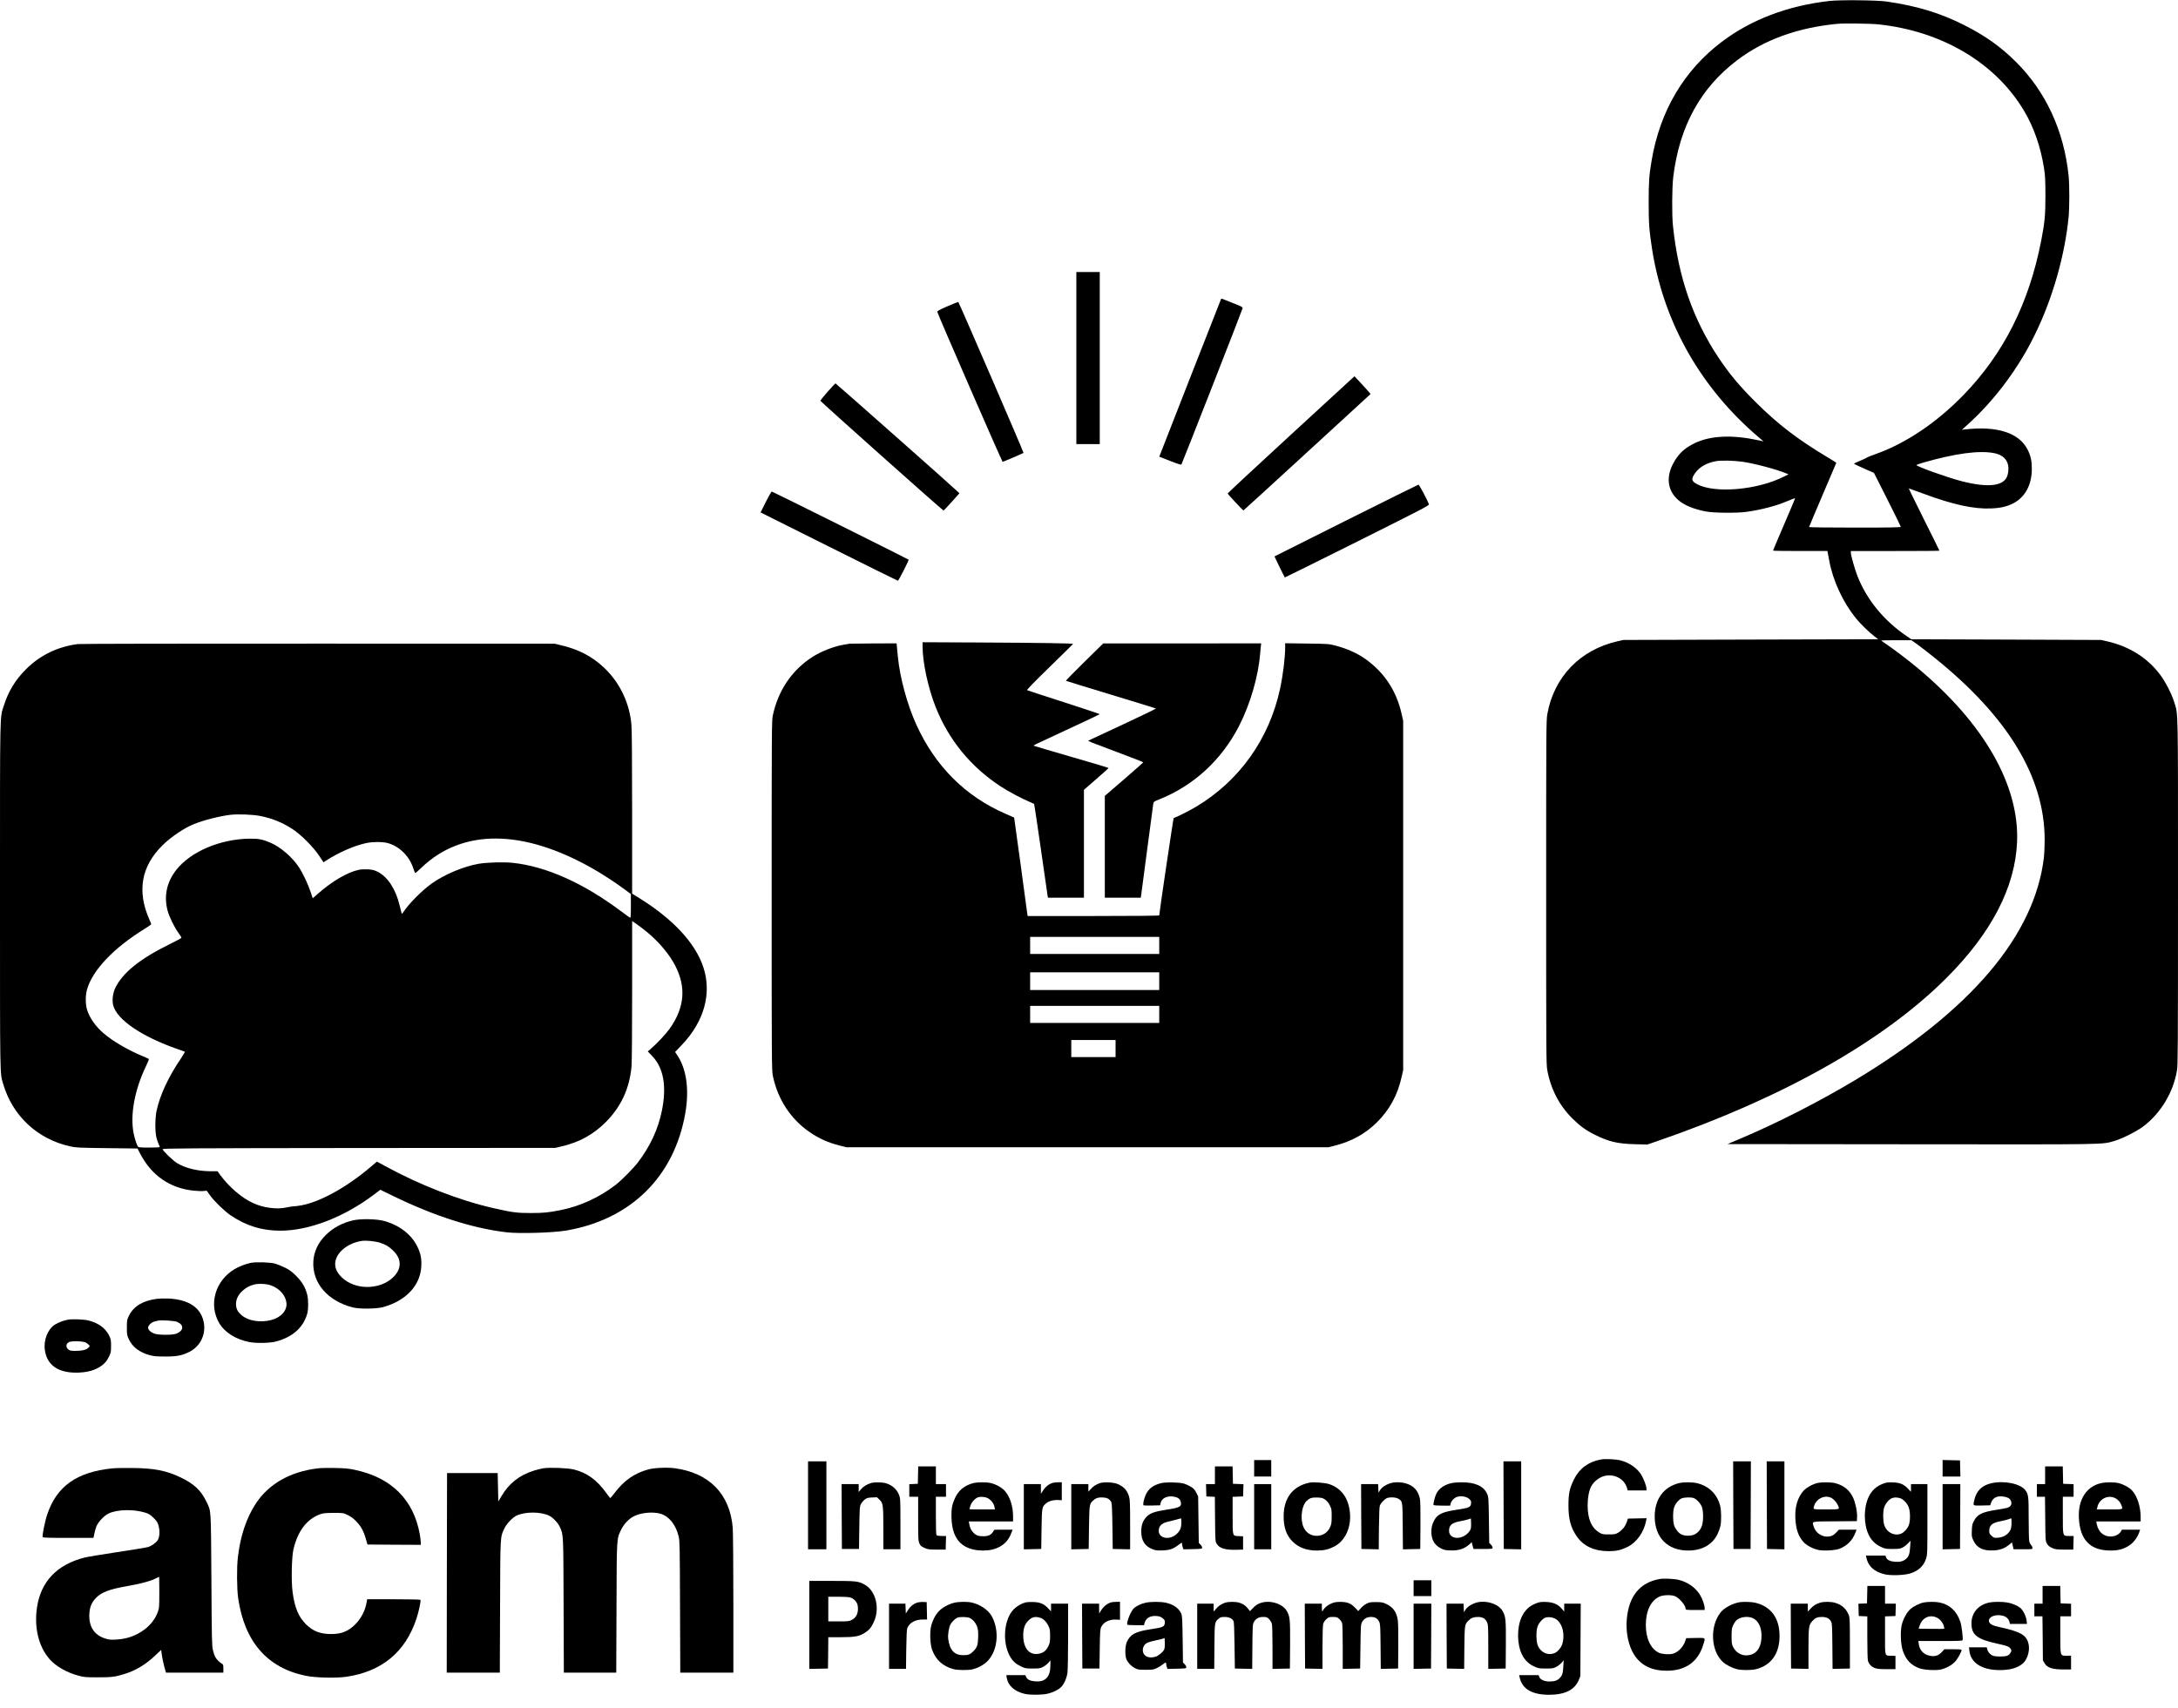 <?xml version="1.0" standalone="no"?>
<!DOCTYPE svg PUBLIC "-//W3C//DTD SVG 20010904//EN"
 "http://www.w3.org/TR/2001/REC-SVG-20010904/DTD/svg10.dtd">
<svg version="1.0" xmlns="http://www.w3.org/2000/svg"
 width="3442pt" height="2700pt" viewBox="0 0 3442 2700"
 preserveAspectRatio="xMidYMid meet">

<g transform="translate(0,2700) scale(0.1,-0.1)"
fill="#000000" stroke="none">
<path d="M28912 26985 c-660 -75 -1236 -294 -1702 -646 -599 -454 -976 -1091
-1109 -1879 -39 -229 -46 -329 -46 -655 0 -335 7 -435 51 -725 172 -1127 728
-2141 1599 -2915 50 -44 107 -94 128 -111 l38 -31 -83 18 c-414 89 -753 74
-1003 -45 -165 -79 -264 -172 -345 -327 -112 -214 -85 -421 73 -565 97 -89
251 -153 452 -190 125 -23 490 -26 635 -5 242 34 469 94 650 171 63 27 116 47
118 45 3 -3 -75 -189 -172 -413 -97 -225 -176 -412 -176 -416 0 -3 193 -6 430
-6 l430 0 4 -22 c2 -13 14 -75 26 -138 57 -309 215 -649 417 -900 71 -88 214
-227 297 -290 l59 -45 -2014 -5 -2014 -6 -97 -22 c-589 -135 -1001 -565 -1105
-1152 -17 -100 -18 -223 -18 -2815 0 -2537 1 -2716 17 -2807 54 -300 189 -561
397 -768 120 -119 215 -188 358 -259 218 -108 356 -141 633 -148 l195 -5 150
52 c1976 679 3571 1577 4570 2575 715 713 1091 1436 1122 2155 37 898 -523
1877 -1577 2755 -154 128 -364 287 -492 374 -43 28 -78 54 -78 56 0 3 107 5
239 5 l238 0 88 -62 c49 -35 167 -126 264 -204 1172 -939 1753 -1897 1754
-2889 0 -99 -6 -225 -12 -280 -148 -1233 -1151 -2416 -2981 -3517 -562 -338
-1244 -686 -1833 -934 l-188 -79 2908 -3 c3174 -3 3000 -6 3209 53 121 35 349
150 455 229 276 208 474 537 533 885 14 85 16 366 16 2821 0 2997 4 2793 -60
3002 -42 135 -138 321 -226 438 -197 262 -486 443 -832 522 l-97 22 -1500 6
-1500 5 -76 52 c-356 242 -625 570 -773 943 -45 115 -106 330 -106 376 l0 24
700 0 c385 0 700 2 700 5 0 3 -110 226 -245 495 -135 270 -242 490 -239 490 3
0 101 -36 218 -79 471 -176 805 -250 1081 -238 153 6 255 30 356 83 185 98
289 293 289 543 0 127 -18 207 -66 303 -134 265 -477 377 -984 321 l-55 -6 55
49 c283 250 547 554 765 879 145 217 224 353 340 590 271 553 467 1238 526
1840 15 153 15 517 0 660 -74 707 -357 1321 -826 1791 -241 242 -491 420 -825
588 -381 192 -743 302 -1225 372 -156 22 -734 28 -903 9z m773 -370 c1004
-107 1847 -606 2300 -1363 155 -259 264 -570 317 -907 19 -120 22 -181 23
-430 0 -317 -10 -422 -66 -715 -192 -991 -596 -1793 -1229 -2444 -429 -441
-917 -768 -1395 -936 -66 -23 -127 -48 -135 -55 -8 -6 -57 -29 -107 -50 -51
-21 -93 -41 -93 -45 0 -4 71 -38 158 -76 l157 -69 212 -420 c117 -231 212
-426 212 -432 1 -10 -150 -13 -724 -13 -432 0 -725 4 -725 9 0 5 97 235 215
511 118 276 215 503 215 505 0 2 -62 41 -137 86 -474 283 -791 527 -1139 874
-253 252 -413 443 -581 695 -409 613 -639 1277 -724 2085 -19 176 -16 619 5
785 99 797 431 1402 1013 1841 423 320 946 510 1573 572 105 11 529 5 655 -8z
m1825 -6777 c183 -35 261 -156 219 -338 -42 -183 -292 -219 -734 -105 -229 60
-726 238 -708 255 4 5 55 22 113 39 497 143 876 194 1110 149z m-3973 -137
c197 -29 543 -121 694 -185 l33 -14 -74 -37 c-420 -212 -1094 -269 -1374 -117
-89 49 -93 84 -20 183 66 90 184 155 322 179 89 15 283 10 419 -9z"/>
<path d="M17010 21340 l0 -1360 185 0 185 0 0 1360 0 1360 -185 0 -185 0 0
-1360z"/>
<path d="M19297 22273 c-4 -6 -929 -2367 -966 -2465 l-10 -27 170 -67 c96 -38
174 -63 179 -58 9 11 961 2439 967 2470 4 19 -11 28 -154 84 -87 34 -163 64
-169 67 -7 2 -14 1 -17 -4z"/>
<path d="M14972 22158 c-134 -58 -163 -75 -159 -89 15 -56 1022 -2369 1032
-2369 12 0 321 133 330 141 6 7 -1021 2383 -1031 2386 -5 1 -82 -30 -172 -69z"/>
<path d="M20402 20130 c-552 -507 -1002 -926 -1000 -931 6 -18 241 -270 249
-267 5 2 458 416 1009 922 l1000 918 -40 47 c-21 25 -79 88 -127 140 l-88 93
-1003 -922z"/>
<path d="M13080 20808 c-63 -72 -115 -136 -115 -143 0 -12 1932 -1735 1946
-1735 4 0 62 61 129 136 l122 137 -34 32 c-83 81 -1918 1705 -1925 1705 -4 -1
-60 -60 -123 -132z"/>
<path d="M21275 18773 c-621 -311 -1131 -566 -1133 -568 -3 -2 155 -324 163
-333 2 -2 516 254 1144 567 1111 556 1140 571 1132 594 -27 71 -153 307 -164
306 -6 0 -520 -255 -1142 -566z"/>
<path d="M12102 19065 l-82 -165 1080 -540 c594 -297 1084 -540 1090 -540 11
0 177 326 170 333 -13 12 -2152 1077 -2163 1077 -7 0 -49 -74 -95 -165z"/>
<path d="M14580 16781 c0 -253 87 -654 206 -956 206 -520 555 -947 1026 -1255
118 -78 339 -196 458 -245 36 -15 68 -30 72 -33 4 -4 52 -326 108 -717 55
-390 103 -722 106 -737 l6 -28 284 0 284 0 0 853 0 852 195 170 c107 93 195
172 195 175 0 3 -262 82 -582 174 -321 93 -589 172 -596 176 -16 8 -44 -6 585
286 249 115 453 212 453 215 0 3 -255 88 -567 189 -313 100 -574 186 -581 190
-9 4 108 125 355 366 202 197 369 361 371 365 4 10 -530 18 -1500 23 l-878 4
0 -67z"/>
<path d="M1230 16819 c-319 -41 -599 -177 -820 -399 -166 -165 -277 -347 -348
-570 -66 -209 -62 -1 -62 -3009 0 -2925 -2 -2797 49 -2971 147 -507 541 -876
1059 -991 90 -20 133 -23 581 -28 l484 -6 44 -85 c180 -342 467 -541 840 -581
59 -6 131 -9 159 -6 l51 5 53 -74 c67 -94 232 -253 330 -319 244 -163 491
-239 780 -239 455 0 1009 214 1483 573 l98 74 207 -101 c653 -317 1257 -510
1792 -572 202 -23 732 -7 943 29 1019 176 1704 853 1878 1858 64 376 18 701
-133 921 l-29 43 105 110 c356 372 479 818 340 1234 -128 382 -479 759 -1021
1095 l-103 64 0 1275 c0 802 -4 1320 -11 1395 -30 348 -187 672 -437 906 -186
175 -407 289 -681 352 l-96 23 -3735 1 c-2054 1 -3764 -2 -3800 -7z m2886
-2718 c196 -40 354 -106 516 -213 130 -86 323 -281 412 -416 l69 -103 26 18
c207 136 463 248 653 287 100 21 253 21 332 0 183 -47 347 -208 407 -399 13
-41 28 -75 33 -75 5 0 50 39 100 88 645 614 1597 609 2696 -14 157 -88 373
-230 513 -334 l97 -73 0 -190 c0 -147 -3 -188 -12 -184 -7 2 -70 48 -140 100
-591 445 -1189 713 -1717 768 -142 15 -412 7 -541 -16 -241 -43 -540 -170
-739 -312 -154 -111 -353 -311 -444 -447 -17 -26 -28 -35 -30 -25 -3 8 -16 62
-30 121 -62 262 -190 459 -350 538 -55 27 -81 33 -155 38 -48 2 -111 0 -140
-7 -182 -39 -422 -180 -649 -379 l-81 -72 -32 97 c-41 125 -125 303 -187 396
-106 160 -290 318 -449 386 -124 53 -187 65 -324 64 -467 -5 -931 -201 -1162
-491 -154 -194 -202 -419 -138 -652 27 -97 105 -257 169 -345 28 -38 50 -74
48 -80 -1 -5 -86 -51 -188 -101 -475 -234 -746 -455 -861 -699 -37 -81 -49
-195 -28 -271 64 -228 457 -493 1018 -688 57 -20 108 -38 112 -41 5 -3 -25
-53 -65 -113 -195 -287 -328 -574 -381 -823 -25 -116 -25 -340 0 -428 9 -36
26 -81 36 -102 11 -20 16 -39 13 -43 -4 -3 -79 -6 -168 -6 -125 0 -165 3 -174
14 -16 19 -50 120 -67 200 -62 293 12 701 197 1081 26 55 45 103 41 106 -4 4
-46 23 -95 43 -228 94 -471 235 -616 359 -127 108 -224 245 -264 372 -27 88
-29 221 -4 315 82 307 418 664 920 972 53 33 97 64 97 69 0 4 -12 34 -26 66
-203 452 -134 849 206 1183 132 130 333 266 485 329 151 63 406 129 585 151
119 14 360 5 476 -19z m6117 -1841 c188 -157 342 -342 436 -521 179 -343 150
-670 -88 -1003 -57 -80 -207 -240 -295 -314 l-49 -42 71 -74 c180 -190 230
-477 152 -864 -60 -293 -185 -563 -379 -817 -68 -90 -255 -279 -346 -350 -254
-199 -567 -343 -876 -404 -198 -39 -265 -45 -469 -46 -221 0 -295 10 -590 77
-539 122 -1169 367 -1714 666 l-129 70 -91 -77 c-387 -330 -809 -563 -1113
-616 -47 -8 -102 -15 -122 -15 -20 -1 -63 -7 -96 -15 -151 -37 -372 -9 -537
68 -178 82 -378 253 -519 445 l-42 58 -121 0 c-193 2 -380 47 -513 125 -64 38
-233 199 -233 223 0 14 318 16 3103 19 l3102 2 97 23 c283 65 505 188 703 386
241 243 374 532 405 876 6 69 10 555 10 1208 l0 1093 74 -51 c41 -28 117 -87
169 -130z"/>
<path d="M13430 16825 c-8 -2 -49 -9 -90 -15 -157 -25 -361 -105 -502 -195
-324 -209 -541 -530 -625 -925 -17 -81 -18 -218 -18 -2845 0 -2601 1 -2765 18
-2847 75 -371 283 -690 584 -895 147 -101 291 -165 472 -211 l106 -27 3810 0
3810 0 106 27 c259 66 475 186 654 362 205 202 333 437 397 729 l23 102 0
2760 0 2760 -23 102 c-80 364 -265 650 -560 866 -134 98 -302 174 -495 224
-98 25 -114 26 -444 30 l-343 5 0 -64 c0 -166 -35 -447 -82 -662 -171 -790
-644 -1452 -1328 -1860 -101 -60 -295 -158 -352 -178 -6 -2 -228 -1501 -228
-1538 0 -6 -389 -10 -1040 -10 l-1039 0 -6 33 c-3 17 -50 367 -105 777 -56
409 -102 745 -103 746 -1 1 -60 27 -131 58 -638 275 -1117 754 -1416 1414
-144 319 -256 730 -290 1067 -6 61 -13 134 -16 163 l-5 52 -362 -1 c-199 -1
-369 -3 -377 -4z m4890 -4770 l0 -135 -1020 0 -1020 0 0 135 0 135 1020 0
1020 0 0 -135z m0 -565 l0 -140 -1020 0 -1020 0 0 140 0 140 1020 0 1020 0 0
-140z m0 -525 l0 -135 -1020 0 -1020 0 0 135 0 135 1020 0 1020 0 0 -135z
m-690 -540 l0 -135 -350 0 -350 0 0 135 0 135 350 0 350 0 0 -135z"/>
<path d="M17136 16536 c-164 -161 -295 -295 -290 -298 5 -3 324 -101 709 -218
385 -117 705 -215 712 -219 6 -3 -230 -118 -525 -255 -295 -137 -539 -251
-542 -253 -9 -8 29 -23 447 -179 233 -87 422 -161 421 -165 -2 -4 -139 -125
-305 -269 l-303 -261 0 -805 0 -804 284 0 284 0 6 38 c3 20 47 348 96 727 50
380 93 704 96 722 5 29 13 34 87 64 550 217 996 628 1272 1170 175 344 302
782 330 1139 3 41 8 94 11 118 l5 42 -1248 -1 -1248 0 -299 -293z"/>
<path d="M5588 7711 c-171 -37 -323 -118 -437 -231 -123 -122 -189 -260 -199
-416 -21 -342 225 -630 624 -731 106 -27 372 -24 478 5 361 99 588 341 604
644 6 127 -9 201 -63 313 -92 192 -288 342 -530 406 -116 31 -356 36 -477 10z
m419 -356 c95 -32 132 -54 202 -120 145 -136 143 -299 -6 -435 -213 -195 -600
-191 -802 9 -73 71 -104 135 -104 212 0 165 186 327 418 363 71 11 215 -4 292
-29z"/>
<path d="M3955 7036 c-82 -19 -179 -57 -245 -96 -309 -182 -418 -561 -245
-856 87 -148 265 -259 480 -299 109 -21 326 -16 419 10 260 70 426 218 490
434 21 70 21 227 1 306 -30 116 -81 203 -174 296 -72 71 -104 94 -182 133 -51
25 -121 53 -154 62 -82 22 -310 28 -390 10z m320 -352 c139 -47 240 -159 252
-280 13 -121 -90 -234 -247 -272 -176 -42 -362 -11 -464 80 -63 54 -86 102
-86 176 0 76 35 146 103 208 61 54 107 79 185 99 69 18 186 13 257 -11z"/>
<path d="M2480 6469 c-218 -27 -370 -118 -442 -267 -32 -64 -33 -72 -33 -187
0 -114 2 -123 32 -187 58 -122 168 -206 330 -250 65 -17 106 -21 243 -21 182
-1 263 15 376 70 172 84 266 264 237 453 -38 243 -231 378 -563 394 -58 2
-139 0 -180 -5z m315 -363 c58 -25 85 -54 85 -92 0 -44 -52 -88 -120 -103 -77
-16 -247 -14 -310 5 -62 18 -110 61 -110 97 0 34 52 84 98 96 20 5 46 12 57
15 45 12 260 -1 300 -18z"/>
<path d="M1080 6140 c-72 -11 -153 -42 -213 -79 -115 -74 -182 -247 -157 -410
37 -240 224 -361 535 -348 145 6 252 37 343 97 68 46 102 86 140 168 24 50 27
69 27 157 0 93 -2 105 -32 166 -57 114 -165 194 -318 234 -73 19 -250 27 -325
15z m275 -362 c17 -9 38 -25 49 -36 18 -20 18 -21 -7 -46 -34 -34 -95 -49
-199 -50 -73 0 -92 3 -115 20 -48 36 -43 96 10 120 43 20 219 14 262 -8z"/>
<path d="M25302 3930 c-198 -36 -343 -143 -427 -314 -70 -141 -87 -222 -88
-406 -1 -223 36 -361 135 -501 105 -150 276 -229 498 -229 124 0 195 16 300
67 145 71 261 234 295 416 l7 38 -148 -3 -147 -3 -19 -56 c-23 -68 -73 -129
-136 -167 -43 -25 -56 -27 -147 -27 -91 0 -104 2 -147 27 -126 75 -188 216
-188 434 0 115 21 229 55 295 47 90 150 164 247 175 147 17 280 -64 319 -193
l12 -43 149 0 148 0 0 28 c-1 41 -41 151 -80 216 -64 106 -186 193 -326 230
-73 20 -241 28 -312 16z"/>
<path d="M19820 3790 l0 -130 135 0 135 0 0 130 0 130 -135 0 -135 0 0 -130z"/>
<path d="M30700 3790 l0 -130 140 0 141 0 -3 128 -3 127 -137 3 -138 3 0 -131z"/>
<path d="M12770 3205 l0 -695 145 0 145 0 0 695 0 695 -145 0 -145 0 0 -695z"/>
<path d="M23762 3208 l3 -693 138 -3 137 -3 0 696 0 695 -140 0 -140 0 2 -692z"/>
<path d="M27392 3208 l3 -693 135 0 135 0 3 693 2 692 -140 0 -140 0 2 -692z"/>
<path d="M27922 3208 l3 -693 138 -3 137 -3 0 696 0 695 -140 0 -140 0 2 -692z"/>
<path d="M14508 3683 l-3 -138 -67 -3 -68 -3 0 -99 0 -100 70 0 70 0 0 -347
c0 -323 2 -351 20 -391 16 -36 29 -47 77 -69 54 -25 68 -27 198 -28 l140 0 3
108 3 107 -69 0 c-39 0 -73 5 -80 12 -9 9 -12 92 -12 310 l0 298 80 0 80 0 0
100 0 100 -80 0 -80 0 0 140 0 140 -140 0 -139 0 -3 -137z"/>
<path d="M19200 3680 l0 -140 -70 0 -71 0 3 -97 3 -98 67 -3 67 -3 3 -352 c3
-334 4 -354 24 -387 44 -75 136 -103 319 -98 l100 3 0 105 0 105 -65 3 c-105
5 -100 -13 -100 328 l0 293 83 3 82 3 3 97 3 97 -83 3 -83 3 -3 138 -3 137
-139 0 -140 0 0 -140z"/>
<path d="M32320 3680 l0 -140 -65 0 -65 0 0 -100 0 -100 64 0 64 0 4 -347 c3
-341 3 -349 26 -391 19 -35 35 -49 80 -70 53 -24 68 -26 197 -27 l140 0 3 108
3 107 -70 0 c-105 0 -101 -13 -101 332 l0 288 85 0 85 0 0 100 0 99 -82 3 -83
3 -3 138 -3 137 -139 0 -140 0 0 -140z"/>
<path d="M1775 3789 c-562 -57 -880 -283 -1029 -730 -36 -105 -81 -332 -72
-356 4 -10 90 -13 404 -13 l399 0 13 62 c6 34 21 86 32 116 26 70 121 172 193
207 133 65 394 72 581 14 55 -17 77 -31 130 -82 52 -51 65 -72 79 -121 24 -83
18 -190 -14 -234 -33 -46 -95 -89 -153 -107 -28 -8 -246 -44 -486 -80 -240
-36 -472 -75 -516 -86 -434 -110 -690 -378 -751 -786 -48 -320 25 -623 199
-820 101 -114 270 -211 453 -260 91 -25 114 -27 303 -27 222 -1 283 7 435 55
176 56 330 149 479 291 l93 87 12 -87 c7 -48 24 -129 38 -180 l26 -92 453 0
454 0 0 65 c0 60 -2 65 -27 79 -35 18 -86 72 -106 111 -8 17 -23 64 -33 105
-15 68 -18 175 -23 1110 -8 1149 -3 1073 -76 1227 -86 183 -199 289 -419 393
-215 103 -411 141 -746 145 -129 2 -275 -1 -325 -6z m735 -2215 c-25 -118
-110 -245 -222 -329 -135 -101 -276 -152 -449 -162 -91 -5 -116 -3 -175 16
-174 54 -262 188 -252 386 6 111 34 180 102 253 86 91 211 140 488 188 205 35
365 77 446 117 l67 32 3 -225 c1 -130 -2 -246 -8 -276z"/>
<path d="M5020 3789 c-434 -53 -770 -244 -975 -553 -151 -230 -247 -515 -286
-856 -19 -161 -16 -502 5 -644 101 -691 462 -1104 1074 -1227 152 -30 471 -38
632 -15 561 81 935 389 1110 915 39 116 75 285 64 302 -3 5 -188 9 -424 9
l-418 0 -7 -42 c-19 -127 -85 -258 -175 -349 -113 -115 -221 -159 -385 -159
-174 0 -290 45 -400 155 -118 117 -179 266 -211 509 -23 172 -15 554 14 677
68 287 209 473 417 551 52 19 80 22 215 23 155 0 155 0 224 -33 48 -23 89 -52
135 -100 75 -76 117 -153 154 -282 l25 -85 421 -3 421 -2 0 37 c0 21 -7 77
-15 126 -97 550 -449 901 -1029 1023 -100 21 -155 26 -316 29 -107 2 -229 0
-270 -6z"/>
<path d="M8585 3790 c-33 -5 -98 -21 -145 -36 -230 -71 -399 -204 -518 -409
l-47 -79 -5 224 -5 225 -400 0 -400 0 -3 -1577 -2 -1578 420 0 419 0 4 1037
c4 1144 1 1100 67 1240 34 73 123 169 188 202 133 68 391 68 524 0 59 -30 135
-111 164 -173 59 -128 57 -97 61 -1248 l4 -1058 414 0 414 0 4 1018 c4 1135 1
1092 74 1242 40 83 110 160 184 203 110 65 315 86 443 47 133 -41 239 -177
282 -360 16 -68 18 -165 21 -1112 l4 -1038 419 0 420 0 0 1088 c0 600 -5 1138
-10 1202 -44 533 -371 868 -918 941 -117 16 -327 6 -417 -19 -219 -60 -383
-175 -532 -372 -35 -47 -68 -83 -71 -80 -4 3 -31 39 -61 80 -146 205 -304 319
-511 371 -97 24 -380 35 -485 19z"/>
<path d="M13765 3557 c-72 -24 -122 -55 -159 -99 l-36 -43 0 63 0 62 -135 0
-135 0 2 -512 3 -513 135 0 135 0 5 335 c5 323 6 337 27 377 13 23 39 54 60
70 31 24 47 29 114 32 l78 3 40 -38 c57 -54 61 -86 61 -465 l0 -319 135 0 135
0 0 400 c0 383 -1 402 -21 456 -29 76 -84 135 -162 170 -50 23 -79 28 -152 31
-56 2 -105 -2 -130 -10z"/>
<path d="M15383 3556 c-133 -33 -231 -110 -287 -229 -48 -102 -61 -165 -60
-297 2 -239 77 -401 222 -478 79 -42 168 -62 283 -62 200 0 352 84 423 234 13
28 27 61 31 74 l6 22 -143 0 -143 -1 -20 -31 c-33 -52 -79 -73 -160 -72 -80 0
-117 16 -162 68 -30 34 -46 70 -57 134 l-5 32 349 0 350 0 0 80 c0 159 -48
310 -129 401 -46 53 -132 102 -216 124 -70 18 -209 18 -282 1z m227 -238 c52
-27 98 -87 107 -141 l6 -37 -202 0 c-110 0 -201 1 -201 3 0 2 7 26 15 53 15
52 70 115 115 133 44 17 113 12 160 -11z"/>
<path d="M16638 3560 c-61 -18 -110 -56 -149 -113 l-39 -59 0 76 0 76 -135 0
-135 0 0 -515 0 -516 138 3 137 3 5 315 c6 349 5 347 74 408 40 35 121 56 197
50 l49 -3 0 143 0 142 -57 -1 c-32 0 -70 -4 -85 -9z"/>
<path d="M17383 3556 c-58 -19 -105 -50 -147 -96 l-36 -40 0 60 0 60 -135 0
-135 0 0 -515 0 -516 138 3 137 3 5 340 c6 377 5 372 74 433 41 36 84 46 162
40 55 -5 91 -27 117 -73 8 -14 14 -134 17 -380 l5 -360 138 -3 137 -3 0 389
c0 325 -3 397 -16 442 -30 101 -80 157 -180 201 -62 28 -217 36 -281 15z"/>
<path d="M18348 3555 c-124 -31 -198 -88 -242 -185 -31 -69 -49 -160 -32 -166
7 -3 68 -3 136 -2 l124 3 7 35 c16 77 107 121 211 102 64 -12 95 -35 107 -78
21 -78 -10 -96 -223 -128 -199 -31 -267 -56 -326 -123 -53 -60 -75 -128 -74
-228 1 -140 59 -229 180 -275 50 -19 74 -21 159 -18 114 5 164 22 252 89 51
38 53 39 53 16 0 -13 5 -38 11 -56 l11 -32 146 3 c134 3 147 5 150 21 2 11 -9
32 -25 49 l-28 29 -5 368 -5 367 -30 60 c-25 48 -41 65 -85 92 -30 18 -77 40
-105 49 -70 22 -292 27 -367 8z m322 -612 c0 -86 -16 -133 -63 -180 -118 -123
-313 -83 -294 60 9 62 56 103 142 122 39 9 99 24 135 34 36 10 68 19 73 20 4
0 7 -25 7 -56z"/>
<path d="M20700 3564 c-266 -52 -413 -240 -414 -529 -1 -177 44 -306 139 -401
96 -96 224 -144 385 -144 110 0 184 17 271 61 184 92 283 320 249 568 -29 214
-139 357 -321 420 -63 22 -246 37 -309 25z m242 -269 c28 -21 53 -50 73 -90
28 -55 30 -65 30 -174 0 -100 -4 -123 -24 -169 -31 -70 -88 -118 -157 -133
-131 -29 -243 41 -279 174 -35 131 -5 306 63 370 52 48 81 57 169 55 72 -3 86
-6 125 -33z"/>
<path d="M21963 3551 c-69 -23 -128 -65 -156 -110 l-22 -36 -3 68 -3 67 -135
0 -134 0 2 -512 3 -513 137 -3 137 -3 3 333 c3 241 7 341 16 363 16 37 68 92
104 111 41 21 146 18 185 -6 69 -42 68 -35 71 -437 l3 -364 137 3 137 3 3 365
c2 242 -1 385 -8 425 -24 127 -96 208 -218 245 -81 25 -188 26 -259 1z"/>
<path d="M22940 3556 c-112 -24 -198 -83 -240 -166 -24 -46 -53 -166 -45 -180
4 -6 64 -10 135 -10 l128 0 7 31 c10 45 60 97 107 109 63 18 144 3 185 -33 30
-26 34 -35 31 -70 -5 -61 -27 -72 -221 -101 -241 -37 -315 -73 -368 -182 -23
-46 -33 -83 -37 -133 -10 -140 36 -236 141 -292 54 -29 73 -34 153 -37 133 -6
230 25 311 101 l32 30 6 -29 c4 -16 10 -40 14 -54 l8 -25 149 0 c137 0 149 1
152 18 2 11 -9 32 -25 49 l-28 29 -5 362 c-5 354 -6 363 -29 415 -55 122 -192
183 -410 181 -53 0 -121 -6 -151 -13z m305 -714 c-9 -46 -66 -105 -127 -132
-114 -49 -218 -4 -218 93 0 89 46 127 180 151 49 10 107 23 127 30 l38 13 3
-61 c2 -34 0 -76 -3 -94z"/>
<path d="M26535 3556 c-242 -59 -385 -253 -385 -526 0 -334 203 -540 530 -540
218 0 384 94 464 263 19 39 39 96 45 125 16 77 14 247 -4 317 -48 188 -178
315 -367 360 -75 18 -213 18 -283 1z m232 -237 c47 -17 111 -88 130 -143 24
-71 24 -223 -1 -295 -27 -79 -87 -136 -160 -151 -60 -12 -124 -6 -167 16 -44
22 -97 90 -113 145 -20 67 -21 210 -1 275 17 58 70 124 117 147 38 19 152 23
195 6z"/>
<path d="M28730 3559 c-75 -14 -184 -74 -230 -126 -92 -105 -137 -258 -127
-437 10 -175 48 -283 130 -373 48 -53 150 -106 236 -124 84 -17 263 -7 331 19
121 48 205 132 250 250 l20 52 -140 0 -140 0 -41 -45 c-42 -45 -85 -65 -144
-65 -93 0 -184 67 -210 153 -28 95 -61 86 333 89 l347 3 3 58 c5 87 -24 229
-62 312 -56 121 -147 195 -283 230 -62 16 -200 18 -273 4z m197 -230 c40 -15
92 -67 114 -114 36 -78 44 -75 -181 -75 -219 0 -210 -3 -189 61 36 107 154
167 256 128z"/>
<path d="M29775 3553 c-119 -43 -193 -108 -245 -218 -79 -165 -79 -424 -1
-591 42 -90 106 -154 193 -195 70 -32 78 -34 188 -34 102 0 120 3 160 24 25
13 62 42 84 65 l39 41 -6 -97 c-7 -112 -22 -153 -65 -190 -45 -38 -95 -51
-171 -46 -80 6 -130 30 -144 69 l-11 29 -154 0 -154 0 7 -32 c29 -138 126
-225 292 -264 96 -23 312 -15 405 15 130 42 211 119 248 237 19 63 20 92 20
620 l0 554 -130 0 -130 0 0 -61 0 -61 -47 50 c-66 70 -125 95 -238 99 -68 3
-102 -1 -140 -14z m249 -234 c54 -15 119 -83 142 -150 24 -71 25 -205 1 -275
-17 -49 -69 -110 -112 -132 -109 -53 -242 12 -279 137 -20 69 -21 202 0 270
17 58 72 127 119 147 37 16 78 17 129 3z"/>
<path d="M31474 3555 c-150 -33 -240 -120 -273 -266 -22 -95 -29 -90 120 -87
l131 3 14 40 c19 56 61 91 120 100 61 8 142 -10 171 -37 32 -30 40 -83 17
-109 -30 -33 -42 -36 -210 -63 -242 -38 -311 -71 -369 -177 -25 -47 -30 -67
-33 -151 -4 -91 -3 -101 26 -162 54 -114 150 -162 316 -154 103 4 177 32 251
93 l42 34 12 -55 12 -54 150 0 c147 0 149 0 149 22 0 12 -9 32 -21 44 -11 12
-25 39 -30 61 -5 21 -9 185 -9 364 0 352 -3 377 -55 445 -77 101 -329 153
-531 109z m315 -638 c-3 -71 -8 -90 -31 -125 -39 -57 -104 -93 -182 -99 -62
-5 -65 -4 -101 29 -34 31 -38 41 -38 81 0 87 47 126 186 152 51 10 106 24 122
31 17 7 34 13 39 13 4 1 6 -36 5 -82z"/>
<path d="M33198 3554 c-230 -55 -360 -264 -344 -554 18 -345 180 -510 502
-510 122 0 202 22 290 78 76 49 139 135 168 230 l7 22 -143 0 -144 0 -17 -29
c-24 -40 -76 -71 -134 -77 -125 -15 -223 63 -248 199 l-7 37 351 0 351 0 0 73
c-1 161 -54 326 -134 414 -43 48 -131 97 -211 118 -72 18 -210 18 -287 -1z
m228 -235 c47 -22 84 -66 102 -118 22 -64 31 -61 -189 -61 l-201 0 7 33 c27
131 164 203 281 146z"/>
<path d="M19820 3025 l0 -515 135 0 135 0 0 515 0 515 -135 0 -135 0 0 -515z"/>
<path d="M30700 3025 l0 -516 138 3 137 3 3 513 2 512 -140 0 -140 0 0 -515z"/>
<path d="M26228 2040 c-310 -56 -483 -265 -518 -625 -21 -213 24 -432 119
-578 108 -165 277 -247 511 -247 295 0 491 138 575 403 40 126 49 118 -121
115 l-146 -3 -15 -45 c-32 -96 -113 -178 -196 -201 -58 -16 -174 -7 -222 16
-129 63 -205 225 -205 440 0 222 80 386 218 448 56 25 176 29 236 8 72 -25
176 -147 176 -206 0 -13 22 -15 150 -15 l150 0 0 29 c0 49 -38 155 -78 217
-73 112 -188 193 -327 229 -72 19 -242 27 -307 15z"/>
<path d="M22340 1895 l0 -125 140 0 140 0 0 125 0 125 -140 0 -140 0 0 -125z"/>
<path d="M12790 1315 l0 -696 148 3 147 3 3 247 2 248 191 0 c228 0 299 13
387 70 69 44 100 81 141 170 101 216 32 496 -147 593 -97 53 -135 57 -519 57
l-353 0 0 -695z m645 434 c59 -17 112 -74 120 -132 16 -106 -18 -186 -95 -224
-40 -21 -58 -23 -207 -23 l-163 0 0 195 0 195 153 0 c83 0 170 -5 192 -11z"/>
<path d="M29508 1793 l-3 -138 -68 -3 -68 -3 3 -97 3 -97 68 -3 67 -3 0 -332
c0 -198 4 -347 10 -369 15 -53 53 -94 108 -115 37 -14 76 -18 187 -18 l140 0
0 105 0 105 -62 2 c-111 3 -103 -22 -103 323 l0 299 83 3 82 3 3 98 3 97 -86
0 -85 0 0 140 0 140 -140 0 -139 0 -3 -137z"/>
<path d="M32280 1790 l0 -140 -65 0 -65 0 0 -100 0 -100 64 0 64 0 4 -347 3
-348 25 -44 c43 -75 122 -101 311 -101 l109 0 0 109 0 109 -67 -1 c-107 0
-103 -11 -103 334 l0 289 85 0 85 0 0 100 0 99 -82 3 -83 3 -3 138 -3 137
-139 0 -140 0 0 -140z"/>
<path d="M14486 1664 c-57 -21 -99 -56 -137 -116 l-34 -53 -3 78 -3 77 -129 0
-130 0 0 -515 0 -515 134 0 134 0 4 308 c3 213 8 316 17 337 35 86 126 135
248 135 l64 0 -3 138 -3 137 -60 2 c-33 1 -78 -5 -99 -13z"/>
<path d="M15076 1664 c-84 -20 -188 -78 -240 -134 -55 -59 -101 -149 -122
-237 -22 -93 -14 -285 14 -365 59 -165 171 -268 342 -313 65 -17 217 -19 292
-4 87 18 191 74 248 135 159 168 187 478 64 705 -55 100 -187 190 -322 218
-71 15 -204 13 -276 -5z m250 -240 c52 -25 101 -86 120 -150 12 -42 15 -84 12
-163 -4 -116 -16 -150 -72 -209 -48 -52 -82 -66 -161 -66 -143 -1 -217 79
-240 259 -8 62 10 175 34 224 23 43 76 96 111 110 41 16 158 13 196 -5z"/>
<path d="M16207 1670 c-62 -16 -136 -59 -184 -106 -194 -194 -185 -669 15
-845 20 -18 66 -46 102 -63 61 -29 72 -31 180 -31 106 0 119 2 166 27 29 15
66 44 83 65 l31 38 0 -67 c0 -103 -17 -164 -57 -209 -43 -47 -94 -63 -183 -57
-79 6 -124 27 -142 68 l-13 30 -151 0 -151 0 8 -47 c23 -122 124 -211 281
-248 85 -20 270 -19 361 1 87 20 173 62 217 106 47 47 88 141 100 229 5 40 10
302 10 582 l0 507 -135 0 -135 0 0 -61 0 -61 -47 50 c-66 70 -126 95 -233 98
-47 2 -102 -1 -123 -6z m226 -241 c53 -14 101 -61 134 -127 25 -51 28 -67 28
-162 0 -95 -3 -110 -28 -163 -34 -69 -76 -103 -144 -117 -142 -31 -240 68
-251 251 -7 129 16 207 78 270 58 58 105 70 183 48z"/>
<path d="M17560 1671 c-68 -21 -121 -65 -166 -138 l-23 -38 -1 78 0 77 -135 0
-135 0 2 -512 3 -513 135 0 135 0 5 310 c4 277 7 314 24 348 40 80 132 123
247 115 l49 -3 0 143 0 142 -57 -1 c-32 0 -69 -4 -83 -8z"/>
<path d="M18104 1665 c-73 -16 -149 -53 -188 -91 -50 -50 -118 -226 -100 -256
3 -5 63 -8 134 -8 l129 0 10 38 c22 78 96 118 200 106 39 -5 62 -14 88 -37 30
-26 34 -35 31 -70 -5 -62 -27 -72 -222 -101 -243 -37 -322 -79 -378 -201 -29
-64 -32 -218 -5 -277 25 -55 74 -106 131 -136 47 -25 60 -27 171 -27 109 0
125 2 175 26 30 15 72 40 94 58 47 37 56 39 56 7 0 -14 4 -36 10 -51 l10 -26
147 3 c135 3 148 5 151 21 2 11 -9 32 -25 49 l-28 29 -5 367 c-5 324 -7 372
-23 407 -38 85 -124 145 -246 171 -82 17 -236 17 -317 -1z m295 -737 c-16 -40
-90 -102 -137 -116 -58 -18 -113 -15 -150 8 -78 48 -66 172 21 213 19 9 77 26
128 36 52 11 105 23 119 29 l25 9 3 -75 c2 -43 -2 -88 -9 -104z"/>
<path d="M19363 1666 c-59 -19 -107 -51 -147 -99 l-36 -42 0 63 0 62 -130 0
-130 0 0 -515 0 -515 134 0 135 0 3 353 c3 388 3 386 68 441 27 22 41 26 93
26 68 0 116 -21 139 -62 10 -17 14 -113 18 -388 l5 -365 137 -3 137 -3 3 353
c3 335 4 355 24 388 32 56 77 80 146 80 54 0 63 -3 93 -33 18 -18 38 -51 44
-72 7 -26 11 -163 11 -378 l0 -338 138 3 137 3 3 374 c2 407 -2 449 -54 538
-68 117 -274 177 -421 121 -41 -15 -73 -37 -109 -74 l-51 -52 -29 38 c-36 48
-79 78 -140 96 -58 17 -165 17 -221 0z"/>
<path d="M21075 1666 c-78 -25 -141 -72 -173 -131 -9 -16 -11 -7 -12 48 l0 67
-135 0 -135 0 2 -512 3 -513 138 -3 137 -3 0 333 c0 183 5 351 10 373 6 26 23
53 49 78 38 35 44 37 105 37 59 0 69 -3 100 -31 20 -17 40 -47 46 -67 6 -22
10 -178 10 -380 l0 -343 138 3 137 3 5 350 c5 330 6 352 26 385 31 54 77 80
141 80 65 0 102 -22 129 -77 17 -35 19 -70 22 -391 l3 -353 137 3 137 3 3 340
c2 192 -2 374 -7 417 -18 134 -73 212 -186 265 -53 24 -72 28 -160 28 -90 0
-105 -3 -152 -27 -28 -15 -68 -47 -89 -71 l-38 -44 -55 57 c-42 42 -70 60
-110 73 -62 20 -168 21 -226 3z"/>
<path d="M23313 1661 c-69 -23 -128 -65 -156 -110 l-22 -36 -3 68 -3 67 -135
0 -134 0 2 -512 3 -513 137 -3 137 -3 3 333 c4 361 5 367 61 427 42 44 84 61
154 61 74 0 117 -25 143 -83 18 -39 20 -68 20 -390 l0 -348 138 3 137 3 3 374
c2 407 -2 449 -54 538 -67 116 -279 177 -431 124z"/>
<path d="M24295 1663 c-120 -43 -193 -108 -245 -218 -79 -165 -79 -424 -1
-591 42 -90 106 -154 193 -195 70 -32 78 -34 188 -34 106 0 119 2 166 27 28
15 66 44 83 65 l32 38 -5 -96 c-6 -112 -16 -142 -59 -187 -37 -38 -80 -52
-162 -52 -79 0 -142 29 -158 70 l-11 30 -154 0 -154 0 7 -33 c39 -184 194
-277 466 -277 250 0 407 78 470 236 l24 59 3 573 3 572 -131 0 -130 0 0 -62 0
-63 -40 47 c-60 69 -132 100 -245 105 -69 3 -102 -1 -140 -14z m296 -258 c105
-69 147 -254 94 -406 -17 -47 -64 -103 -105 -124 -112 -57 -246 6 -284 134
-20 70 -21 202 0 270 18 62 81 136 128 151 49 15 124 4 167 -25z"/>
<path d="M27490 1673 c-108 -18 -243 -90 -298 -160 -175 -221 -156 -612 38
-787 49 -44 142 -91 217 -111 73 -19 233 -19 306 0 240 62 370 248 370 525 0
282 -135 466 -384 525 -59 14 -190 18 -249 8z m220 -256 c92 -48 139 -171 126
-324 -12 -142 -75 -230 -182 -254 -112 -25 -214 25 -266 129 -20 41 -23 62
-23 167 0 104 3 127 23 170 13 27 33 61 45 74 58 63 194 82 277 38z"/>
<path d="M28765 1666 c-67 -21 -108 -47 -152 -95 l-43 -46 0 63 0 62 -135 0
-135 0 2 -512 3 -513 138 -3 137 -3 0 305 c0 349 5 390 58 448 49 54 80 68
154 68 74 0 118 -22 145 -72 16 -30 18 -69 21 -391 l3 -358 137 3 137 3 0 400
c0 359 -2 405 -18 445 -40 101 -108 162 -216 194 -64 19 -180 20 -236 2z"/>
<path d="M30401 1669 c-67 -13 -164 -62 -214 -108 -55 -51 -111 -156 -133
-247 -25 -108 -16 -315 19 -413 50 -143 129 -224 262 -273 73 -26 254 -36 335
-19 82 18 174 68 225 122 42 45 105 157 105 187 0 9 -34 12 -136 12 l-136 0
-41 -45 c-54 -58 -111 -75 -193 -57 -97 20 -157 86 -171 187 l-6 45 347 0
c291 0 348 2 352 14 10 25 -16 232 -35 288 -59 173 -167 273 -329 307 -61 13
-187 13 -251 0z m205 -238 c51 -23 99 -81 113 -134 5 -23 9 -43 7 -44 -2 -2
-93 -2 -204 -1 l-201 3 18 53 c41 121 156 174 267 123z"/>
<path d="M31442 1669 c-175 -34 -286 -161 -286 -329 0 -184 86 -251 408 -322
154 -33 188 -46 212 -83 13 -20 14 -28 2 -51 -27 -55 -60 -69 -166 -69 -72 1
-105 5 -129 18 -39 21 -70 59 -78 97 l-7 30 -140 0 -141 0 6 -54 c20 -192 200
-306 481 -306 162 0 280 34 363 104 70 59 114 201 93 300 -31 151 -121 203
-482 281 -96 20 -142 49 -146 91 -7 68 106 111 218 84 55 -13 97 -53 107 -101
l6 -29 135 0 135 0 -6 55 c-7 66 -58 167 -102 201 -49 37 -135 72 -205 83 -75
13 -216 13 -278 0z"/>
<path d="M22340 1135 l0 -516 138 3 137 3 3 513 2 512 -140 0 -140 0 0 -515z"/>
</g>
</svg>
